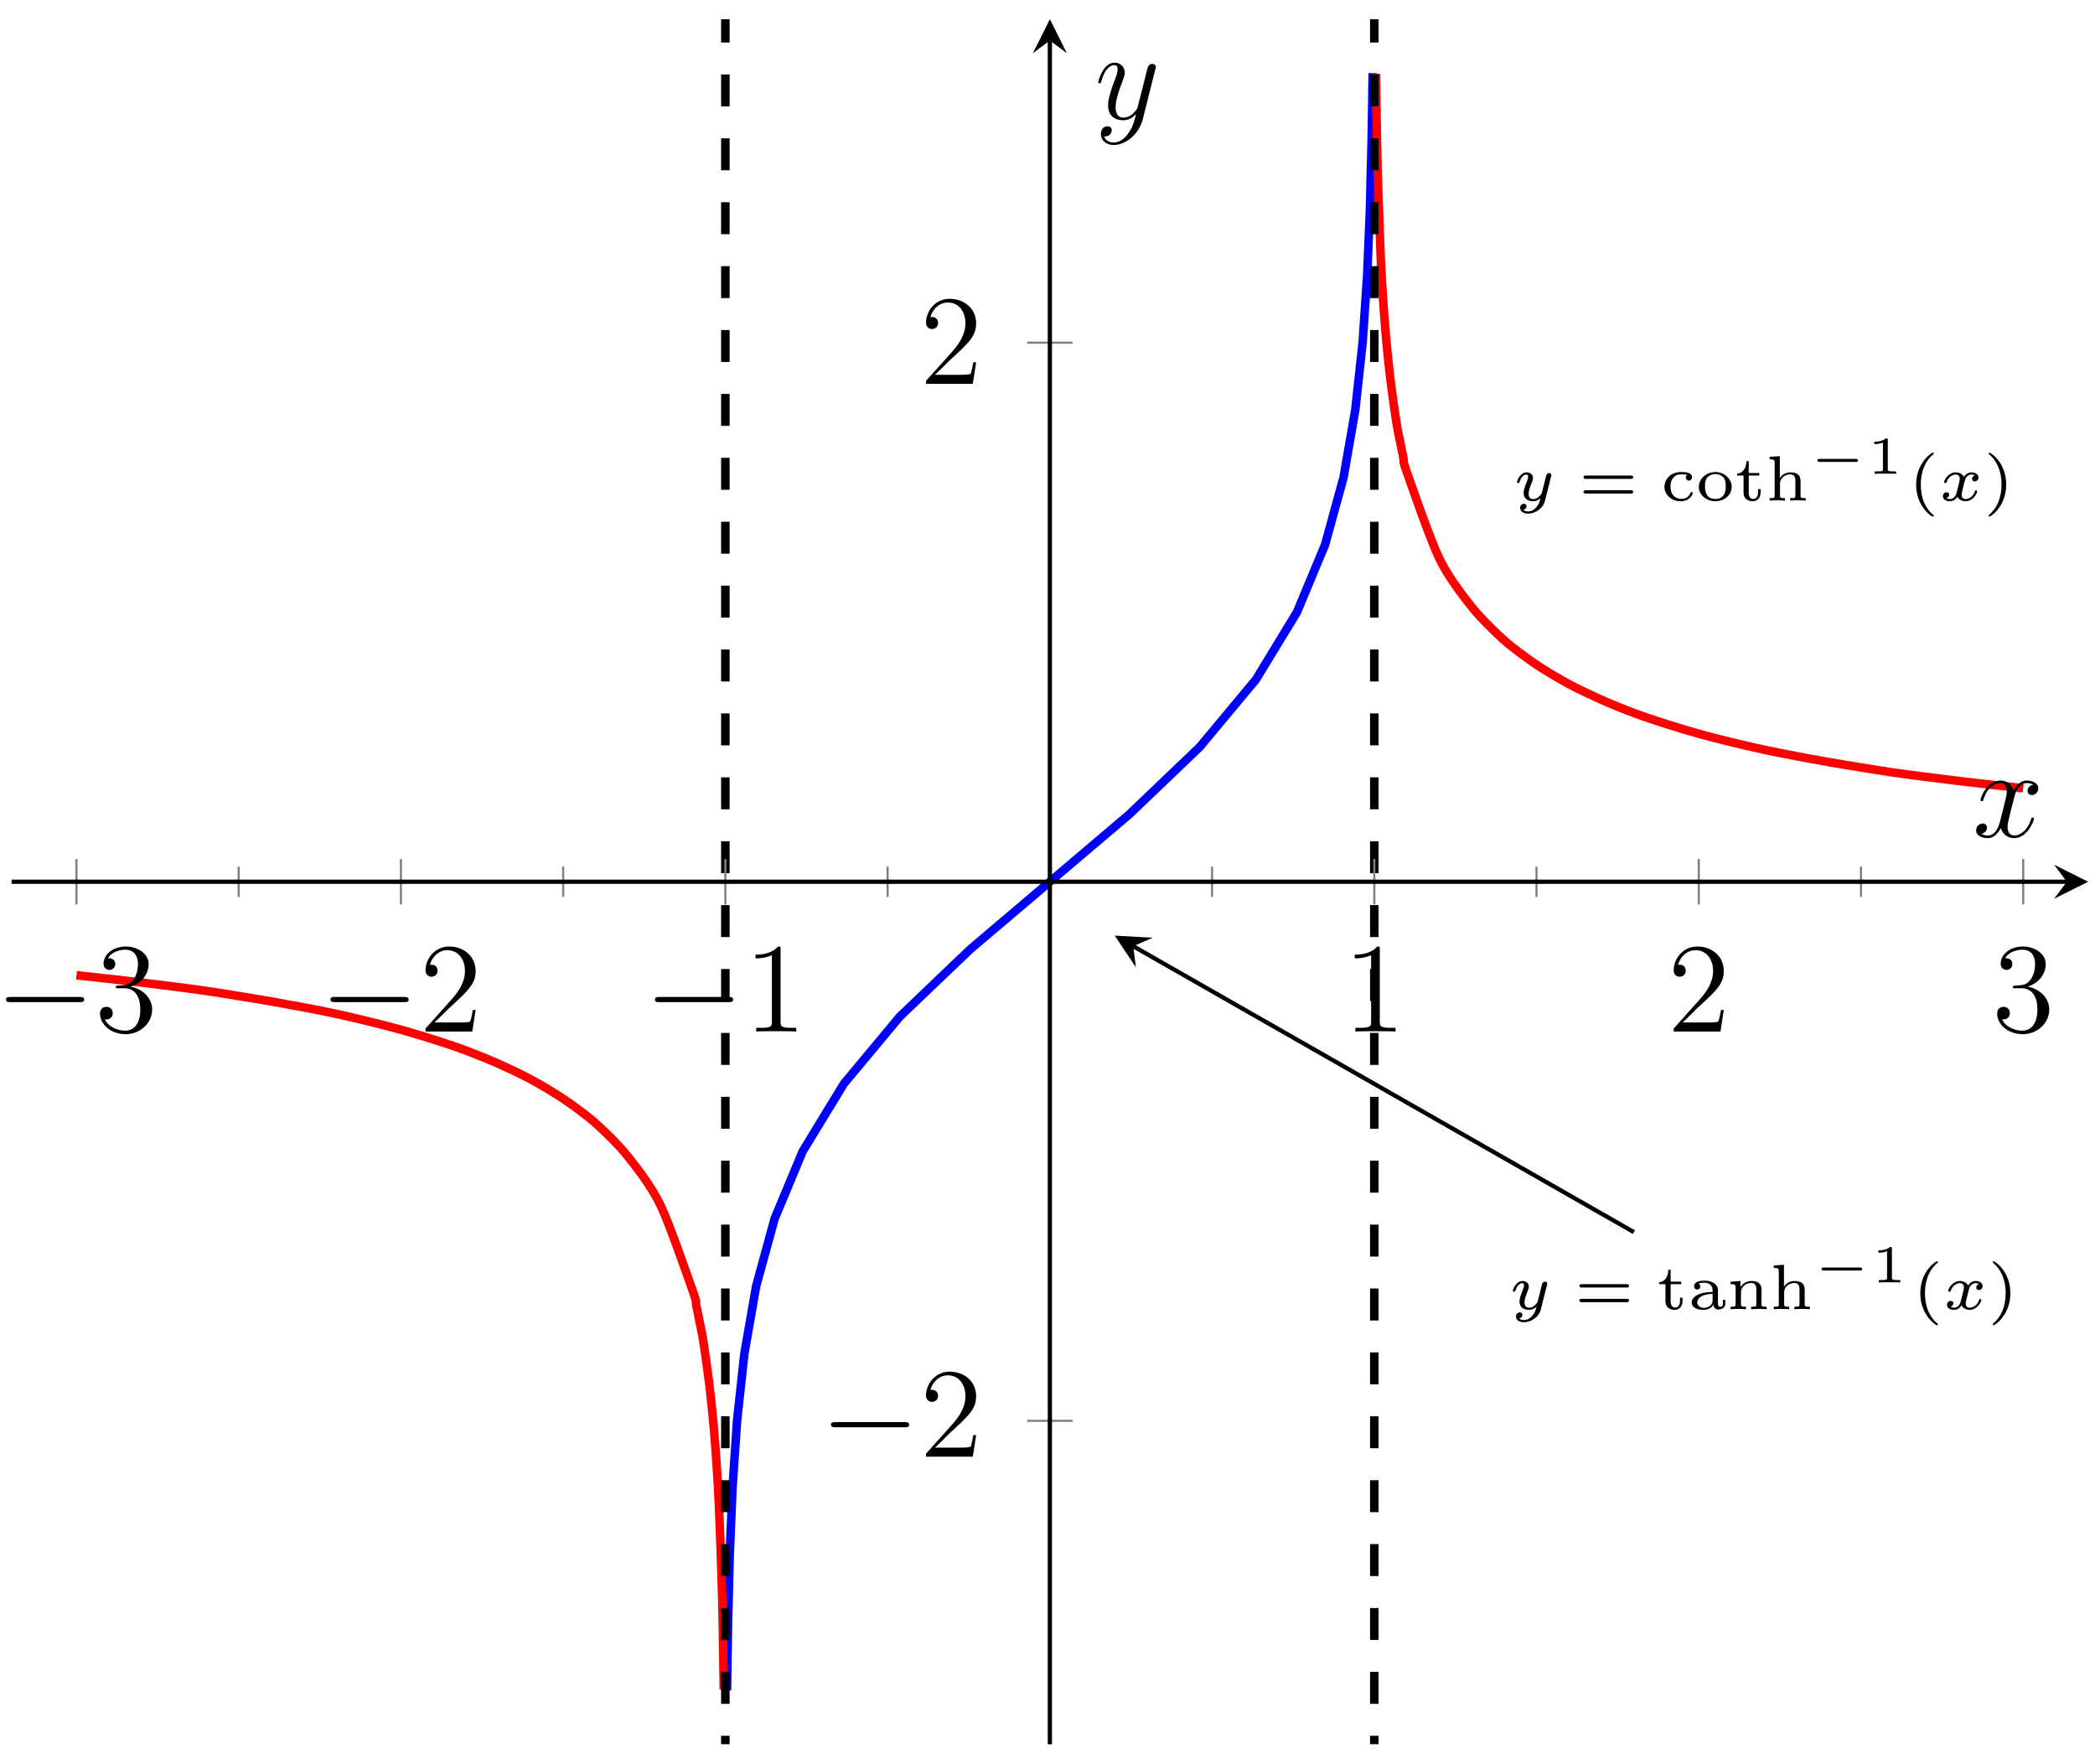 <?xml version="1.0" encoding="UTF-8"?>
<svg xmlns="http://www.w3.org/2000/svg" xmlns:xlink="http://www.w3.org/1999/xlink" width="196pt" height="165pt" viewBox="0 0 196 165" version="1.1">
<defs>
<g>
<symbol overflow="visible" id="glyph0-0">
<path style="stroke:none;" d=""/>
</symbol>
<symbol overflow="visible" id="glyph0-1">
<path style="stroke:none;" d="M 3.562 -2.297 C 3.578 -2.344 3.578 -2.359 3.578 -2.375 C 3.578 -2.453 3.531 -2.578 3.375 -2.578 C 3.266 -2.578 3.172 -2.516 3.125 -2.422 C 3.094 -2.391 3.062 -2.203 3.031 -2.094 L 2.719 -0.844 C 2.672 -0.672 2.656 -0.578 2.406 -0.359 C 2.344 -0.297 2.156 -0.141 1.891 -0.141 C 1.453 -0.141 1.453 -0.531 1.453 -0.641 C 1.453 -0.891 1.531 -1.172 1.797 -1.828 C 1.844 -1.969 1.859 -2.016 1.859 -2.125 C 1.859 -2.453 1.562 -2.641 1.266 -2.641 C 0.656 -2.641 0.359 -1.844 0.359 -1.719 C 0.359 -1.688 0.391 -1.641 0.469 -1.641 C 0.562 -1.641 0.578 -1.672 0.594 -1.719 C 0.766 -2.297 1.078 -2.438 1.25 -2.438 C 1.359 -2.438 1.406 -2.359 1.406 -2.219 C 1.406 -2.094 1.328 -1.891 1.266 -1.734 C 1.047 -1.203 0.984 -0.938 0.984 -0.719 C 0.984 -0.156 1.406 0.062 1.875 0.062 C 1.953 0.062 2.234 0.062 2.562 -0.219 C 2.484 0.109 2.422 0.344 2.141 0.656 C 2.031 0.781 1.766 1.016 1.406 1.016 C 1.344 1.016 1.094 1.016 0.953 0.859 C 1.219 0.812 1.25 0.578 1.25 0.531 C 1.25 0.359 1.125 0.297 1 0.297 C 0.859 0.297 0.656 0.422 0.656 0.688 C 0.656 0.984 0.938 1.219 1.406 1.219 C 2.047 1.219 2.812 0.75 2.984 0 Z M 3.562 -2.297 "/>
</symbol>
<symbol overflow="visible" id="glyph0-2">
<path style="stroke:none;" d="M 3.375 -2.359 C 3.156 -2.297 3.109 -2.125 3.109 -2.031 C 3.109 -1.844 3.266 -1.797 3.344 -1.797 C 3.531 -1.797 3.703 -1.938 3.703 -2.172 C 3.703 -2.5 3.344 -2.641 3.047 -2.641 C 2.641 -2.641 2.406 -2.328 2.344 -2.219 C 2.266 -2.375 2.031 -2.641 1.578 -2.641 C 0.891 -2.641 0.484 -1.922 0.484 -1.719 C 0.484 -1.688 0.516 -1.641 0.594 -1.641 C 0.688 -1.641 0.703 -1.672 0.719 -1.719 C 0.875 -2.203 1.281 -2.438 1.562 -2.438 C 1.859 -2.438 1.953 -2.25 1.953 -2.047 C 1.953 -1.984 1.953 -1.922 1.906 -1.734 C 1.766 -1.188 1.641 -0.641 1.609 -0.562 C 1.516 -0.344 1.297 -0.141 1.047 -0.141 C 1.016 -0.141 0.844 -0.141 0.703 -0.234 C 0.938 -0.312 0.969 -0.5 0.969 -0.547 C 0.969 -0.703 0.844 -0.781 0.719 -0.781 C 0.562 -0.781 0.375 -0.656 0.375 -0.406 C 0.375 -0.062 0.75 0.062 1.031 0.062 C 1.375 0.062 1.625 -0.172 1.734 -0.359 C 1.859 -0.109 2.141 0.062 2.484 0.062 C 3.188 0.062 3.578 -0.672 3.578 -0.859 C 3.578 -0.875 3.578 -0.953 3.469 -0.953 C 3.391 -0.953 3.375 -0.906 3.359 -0.844 C 3.188 -0.328 2.766 -0.141 2.5 -0.141 C 2.281 -0.141 2.125 -0.266 2.125 -0.516 C 2.125 -0.641 2.141 -0.766 2.203 -0.969 L 2.391 -1.75 C 2.453 -1.984 2.484 -2.094 2.609 -2.234 C 2.688 -2.328 2.844 -2.438 3.031 -2.438 C 3.062 -2.438 3.234 -2.438 3.375 -2.359 Z M 3.375 -2.359 "/>
</symbol>
<symbol overflow="visible" id="glyph1-0">
<path style="stroke:none;" d=""/>
</symbol>
<symbol overflow="visible" id="glyph1-1">
<path style="stroke:none;" d="M 4.891 -2.031 C 4.984 -2.031 5.109 -2.031 5.109 -2.188 C 5.109 -2.344 4.953 -2.344 4.859 -2.344 L 0.719 -2.344 C 0.641 -2.344 0.469 -2.344 0.469 -2.188 C 0.469 -2.031 0.609 -2.031 0.688 -2.031 Z M 4.859 -0.656 C 4.953 -0.656 5.109 -0.656 5.109 -0.812 C 5.109 -0.969 4.984 -0.969 4.891 -0.969 L 0.688 -0.969 C 0.609 -0.969 0.469 -0.969 0.469 -0.812 C 0.469 -0.656 0.641 -0.656 0.719 -0.656 Z M 4.859 -0.656 "/>
</symbol>
<symbol overflow="visible" id="glyph1-2">
<path style="stroke:none;" d="M 2.453 -2.406 C 2.391 -2.375 2.328 -2.297 2.328 -2.172 C 2.328 -2.016 2.438 -1.875 2.609 -1.875 C 2.797 -1.875 2.906 -2.016 2.906 -2.172 C 2.906 -2.656 2.281 -2.672 1.891 -2.672 C 0.797 -2.672 0.328 -1.875 0.328 -1.297 C 0.328 -0.547 0.984 0.062 1.828 0.062 C 2.781 0.062 2.984 -0.656 2.984 -0.719 C 2.984 -0.797 2.891 -0.797 2.875 -0.797 C 2.797 -0.797 2.781 -0.766 2.766 -0.719 C 2.719 -0.625 2.656 -0.453 2.453 -0.312 C 2.328 -0.219 2.125 -0.156 1.891 -0.156 C 1.438 -0.156 0.891 -0.484 0.891 -1.297 C 0.891 -1.562 0.938 -1.891 1.156 -2.141 C 1.422 -2.453 1.734 -2.453 1.922 -2.453 C 2.094 -2.453 2.297 -2.453 2.453 -2.406 Z M 2.453 -2.406 "/>
</symbol>
<symbol overflow="visible" id="glyph1-3">
<path style="stroke:none;" d="M 3.359 -1.281 C 3.359 -2.016 2.688 -2.672 1.828 -2.672 C 0.953 -2.672 0.281 -2.016 0.281 -1.281 C 0.281 -0.547 0.969 0.062 1.828 0.062 C 2.688 0.062 3.359 -0.547 3.359 -1.281 Z M 1.828 -0.156 C 0.859 -0.156 0.859 -1.047 0.859 -1.328 C 0.859 -1.516 0.859 -1.922 1.078 -2.172 C 1.281 -2.391 1.531 -2.484 1.828 -2.484 C 2.109 -2.484 2.375 -2.391 2.578 -2.172 C 2.797 -1.922 2.797 -1.516 2.797 -1.328 C 2.797 -1.047 2.797 -0.156 1.828 -0.156 Z M 1.828 -0.156 "/>
</symbol>
<symbol overflow="visible" id="glyph1-4">
<path style="stroke:none;" d="M 1.297 -2.344 L 2.281 -2.344 L 2.281 -2.578 L 1.297 -2.578 L 1.297 -3.688 L 1.078 -3.688 C 1.078 -3.141 0.812 -2.562 0.219 -2.531 L 0.219 -2.344 L 0.812 -2.344 L 0.812 -0.75 C 0.812 -0.125 1.281 0.062 1.688 0.062 C 2.094 0.062 2.406 -0.266 2.406 -0.75 L 2.406 -1.078 L 2.172 -1.078 L 2.172 -0.766 C 2.172 -0.344 1.953 -0.156 1.734 -0.156 C 1.297 -0.156 1.297 -0.641 1.297 -0.75 Z M 1.297 -2.344 "/>
</symbol>
<symbol overflow="visible" id="glyph1-5">
<path style="stroke:none;" d="M 3.266 -1.812 C 3.266 -2.391 2.938 -2.641 2.328 -2.641 C 1.703 -2.641 1.406 -2.234 1.328 -2.109 L 1.328 -4.156 L 0.375 -4.094 L 0.375 -3.859 C 0.797 -3.859 0.844 -3.812 0.844 -3.516 L 0.844 -0.484 C 0.844 -0.234 0.797 -0.234 0.375 -0.234 L 0.375 0 C 0.422 0 0.828 -0.031 1.094 -0.031 C 1.359 -0.031 1.766 0 1.812 0 L 1.812 -0.234 C 1.406 -0.234 1.344 -0.234 1.344 -0.484 L 1.344 -1.547 C 1.344 -2.203 1.906 -2.453 2.281 -2.453 C 2.688 -2.453 2.781 -2.203 2.781 -1.828 L 2.781 -0.484 C 2.781 -0.234 2.719 -0.234 2.297 -0.234 L 2.297 0 C 2.344 0 2.75 -0.031 3.016 -0.031 C 3.297 -0.031 3.688 0 3.75 0 L 3.75 -0.234 C 3.328 -0.234 3.266 -0.234 3.266 -0.484 Z M 3.266 -1.812 "/>
</symbol>
<symbol overflow="visible" id="glyph1-6">
<path style="stroke:none;" d="M 2.375 1.359 C 1.719 0.844 1.188 -0.094 1.188 -1.5 C 1.188 -2.875 1.719 -3.844 2.375 -4.344 C 2.375 -4.344 2.406 -4.375 2.406 -4.406 C 2.406 -4.438 2.375 -4.484 2.297 -4.484 C 2.203 -4.484 0.75 -3.547 0.75 -1.5 C 0.75 0.547 2.188 1.5 2.297 1.5 C 2.375 1.5 2.406 1.453 2.406 1.406 C 2.406 1.375 2.375 1.359 2.375 1.359 Z M 2.375 1.359 "/>
</symbol>
<symbol overflow="visible" id="glyph1-7">
<path style="stroke:none;" d="M 2.125 -1.5 C 2.125 -3.547 0.688 -4.484 0.562 -4.484 C 0.5 -4.484 0.484 -4.438 0.484 -4.406 C 0.484 -4.375 0.484 -4.359 0.594 -4.266 C 1.125 -3.812 1.688 -2.922 1.688 -1.5 C 1.688 -0.234 1.25 0.719 0.562 1.297 C 0.484 1.375 0.484 1.375 0.484 1.406 C 0.484 1.438 0.5 1.5 0.562 1.5 C 0.672 1.5 2.125 0.562 2.125 -1.5 Z M 2.125 -1.5 "/>
</symbol>
<symbol overflow="visible" id="glyph1-8">
<path style="stroke:none;" d="M 2.844 -1.781 C 2.844 -2.344 2.281 -2.672 1.609 -2.672 C 1.312 -2.672 0.609 -2.641 0.609 -2.141 C 0.609 -1.969 0.719 -1.844 0.906 -1.844 C 1.078 -1.844 1.188 -1.969 1.188 -2.125 C 1.188 -2.234 1.141 -2.344 1.031 -2.391 C 1.234 -2.484 1.531 -2.484 1.594 -2.484 C 2.016 -2.484 2.344 -2.219 2.344 -1.766 L 2.344 -1.609 C 2.078 -1.609 1.594 -1.594 1.156 -1.438 C 0.766 -1.297 0.391 -1.031 0.391 -0.625 C 0.391 -0.094 1.016 0.062 1.484 0.062 C 1.984 0.062 2.281 -0.188 2.422 -0.422 C 2.453 -0.109 2.656 0.031 2.859 0.031 C 2.891 0.031 3.531 0.031 3.531 -0.531 L 3.531 -0.875 L 3.312 -0.875 L 3.312 -0.547 C 3.312 -0.484 3.312 -0.219 3.078 -0.219 C 2.844 -0.219 2.844 -0.484 2.844 -0.547 Z M 2.344 -0.844 C 2.344 -0.234 1.734 -0.125 1.531 -0.125 C 1.219 -0.125 0.906 -0.328 0.906 -0.625 C 0.906 -0.969 1.234 -1.406 2.344 -1.438 Z M 2.344 -0.844 "/>
</symbol>
<symbol overflow="visible" id="glyph1-9">
<path style="stroke:none;" d="M 3.266 -1.812 C 3.266 -2.391 2.938 -2.641 2.328 -2.641 C 1.812 -2.641 1.484 -2.359 1.297 -2.078 L 1.297 -2.641 L 0.375 -2.578 L 0.375 -2.344 C 0.797 -2.344 0.844 -2.297 0.844 -2 L 0.844 -0.484 C 0.844 -0.234 0.797 -0.234 0.375 -0.234 L 0.375 0 C 0.422 0 0.828 -0.031 1.094 -0.031 C 1.359 -0.031 1.766 0 1.812 0 L 1.812 -0.234 C 1.406 -0.234 1.344 -0.234 1.344 -0.484 L 1.344 -1.547 C 1.344 -2.203 1.906 -2.453 2.281 -2.453 C 2.688 -2.453 2.781 -2.203 2.781 -1.828 L 2.781 -0.484 C 2.781 -0.234 2.719 -0.234 2.297 -0.234 L 2.297 0 C 2.344 0 2.75 -0.031 3.016 -0.031 C 3.297 -0.031 3.688 0 3.75 0 L 3.75 -0.234 C 3.328 -0.234 3.266 -0.234 3.266 -0.484 Z M 3.266 -1.812 "/>
</symbol>
<symbol overflow="visible" id="glyph2-0">
<path style="stroke:none;" d=""/>
</symbol>
<symbol overflow="visible" id="glyph2-1">
<path style="stroke:none;" d="M 4.391 -1.109 C 4.469 -1.109 4.594 -1.109 4.594 -1.25 C 4.594 -1.391 4.469 -1.391 4.391 -1.391 L 1.016 -1.391 C 0.938 -1.391 0.797 -1.391 0.797 -1.25 C 0.797 -1.109 0.938 -1.109 1.016 -1.109 Z M 4.391 -1.109 "/>
</symbol>
<symbol overflow="visible" id="glyph3-0">
<path style="stroke:none;" d=""/>
</symbol>
<symbol overflow="visible" id="glyph3-1">
<path style="stroke:none;" d="M 1.984 -3.172 C 1.984 -3.312 1.969 -3.312 1.797 -3.312 C 1.453 -3 0.891 -3 0.797 -3 L 0.719 -3 L 0.719 -2.781 L 0.797 -2.781 C 0.906 -2.781 1.234 -2.797 1.531 -2.922 L 1.531 -0.422 C 1.531 -0.281 1.531 -0.219 1 -0.219 L 0.75 -0.219 L 0.75 0 C 1.016 -0.016 1.469 -0.016 1.75 -0.016 C 2.047 -0.016 2.484 -0.016 2.766 0 L 2.766 -0.219 L 2.516 -0.219 C 1.984 -0.219 1.984 -0.281 1.984 -0.422 Z M 1.984 -3.172 "/>
</symbol>
<symbol overflow="visible" id="glyph4-0">
<path style="stroke:none;" d=""/>
</symbol>
<symbol overflow="visible" id="glyph4-1">
<path style="stroke:none;" d="M 7.875 -2.75 C 8.078 -2.75 8.297 -2.75 8.297 -2.984 C 8.297 -3.234 8.078 -3.234 7.875 -3.234 L 1.406 -3.234 C 1.203 -3.234 0.984 -3.234 0.984 -2.984 C 0.984 -2.75 1.203 -2.75 1.406 -2.75 Z M 7.875 -2.75 "/>
</symbol>
<symbol overflow="visible" id="glyph5-0">
<path style="stroke:none;" d=""/>
</symbol>
<symbol overflow="visible" id="glyph5-1">
<path style="stroke:none;" d="M 2.203 -4.297 C 2 -4.281 1.953 -4.266 1.953 -4.156 C 1.953 -4.047 2.016 -4.047 2.219 -4.047 L 2.766 -4.047 C 3.797 -4.047 4.25 -3.203 4.25 -2.062 C 4.25 -0.484 3.438 -0.078 2.844 -0.078 C 2.266 -0.078 1.297 -0.344 0.938 -1.141 C 1.328 -1.078 1.672 -1.297 1.672 -1.719 C 1.672 -2.062 1.422 -2.312 1.094 -2.312 C 0.797 -2.312 0.484 -2.141 0.484 -1.688 C 0.484 -0.625 1.547 0.25 2.875 0.25 C 4.297 0.25 5.359 -0.844 5.359 -2.047 C 5.359 -3.141 4.469 -4 3.328 -4.203 C 4.359 -4.5 5.031 -5.375 5.031 -6.312 C 5.031 -7.25 4.047 -7.953 2.891 -7.953 C 1.703 -7.953 0.812 -7.219 0.812 -6.344 C 0.812 -5.875 1.188 -5.766 1.359 -5.766 C 1.609 -5.766 1.906 -5.953 1.906 -6.312 C 1.906 -6.688 1.609 -6.859 1.344 -6.859 C 1.281 -6.859 1.25 -6.859 1.219 -6.844 C 1.672 -7.656 2.797 -7.656 2.859 -7.656 C 3.25 -7.656 4.031 -7.484 4.031 -6.312 C 4.031 -6.078 4 -5.422 3.641 -4.906 C 3.281 -4.375 2.875 -4.344 2.562 -4.328 Z M 2.203 -4.297 "/>
</symbol>
<symbol overflow="visible" id="glyph5-2">
<path style="stroke:none;" d="M 5.266 -2.016 L 5 -2.016 C 4.953 -1.812 4.859 -1.141 4.75 -0.953 C 4.656 -0.844 3.984 -0.844 3.625 -0.844 L 1.406 -0.844 C 1.734 -1.125 2.469 -1.891 2.766 -2.172 C 4.594 -3.844 5.266 -4.469 5.266 -5.656 C 5.266 -7.031 4.172 -7.953 2.781 -7.953 C 1.406 -7.953 0.578 -6.766 0.578 -5.734 C 0.578 -5.125 1.109 -5.125 1.141 -5.125 C 1.406 -5.125 1.703 -5.312 1.703 -5.688 C 1.703 -6.031 1.484 -6.25 1.141 -6.25 C 1.047 -6.25 1.016 -6.25 0.984 -6.234 C 1.203 -7.047 1.859 -7.609 2.625 -7.609 C 3.641 -7.609 4.266 -6.75 4.266 -5.656 C 4.266 -4.641 3.688 -3.75 3 -2.984 L 0.578 -0.281 L 0.578 0 L 4.953 0 Z M 5.266 -2.016 "/>
</symbol>
<symbol overflow="visible" id="glyph5-3">
<path style="stroke:none;" d="M 3.438 -7.656 C 3.438 -7.938 3.438 -7.953 3.203 -7.953 C 2.922 -7.625 2.312 -7.188 1.094 -7.188 L 1.094 -6.844 C 1.359 -6.844 1.953 -6.844 2.625 -7.141 L 2.625 -0.922 C 2.625 -0.484 2.578 -0.344 1.531 -0.344 L 1.156 -0.344 L 1.156 0 C 1.484 -0.031 2.641 -0.031 3.031 -0.031 C 3.438 -0.031 4.578 -0.031 4.906 0 L 4.906 -0.344 L 4.531 -0.344 C 3.484 -0.344 3.438 -0.484 3.438 -0.922 Z M 3.438 -7.656 "/>
</symbol>
<symbol overflow="visible" id="glyph6-0">
<path style="stroke:none;" d=""/>
</symbol>
<symbol overflow="visible" id="glyph6-1">
<path style="stroke:none;" d="M 5.672 -4.875 C 5.281 -4.812 5.141 -4.516 5.141 -4.297 C 5.141 -4 5.359 -3.906 5.531 -3.906 C 5.891 -3.906 6.141 -4.219 6.141 -4.547 C 6.141 -5.047 5.562 -5.266 5.062 -5.266 C 4.344 -5.266 3.938 -4.547 3.828 -4.328 C 3.547 -5.219 2.812 -5.266 2.594 -5.266 C 1.375 -5.266 0.734 -3.703 0.734 -3.438 C 0.734 -3.391 0.781 -3.328 0.859 -3.328 C 0.953 -3.328 0.984 -3.406 1 -3.453 C 1.406 -4.781 2.219 -5.031 2.562 -5.031 C 3.094 -5.031 3.203 -4.531 3.203 -4.25 C 3.203 -3.984 3.125 -3.703 2.984 -3.125 L 2.578 -1.5 C 2.406 -0.781 2.062 -0.125 1.422 -0.125 C 1.359 -0.125 1.062 -0.125 0.812 -0.281 C 1.25 -0.359 1.344 -0.719 1.344 -0.859 C 1.344 -1.094 1.156 -1.25 0.938 -1.25 C 0.641 -1.25 0.328 -0.984 0.328 -0.609 C 0.328 -0.109 0.891 0.125 1.406 0.125 C 1.984 0.125 2.391 -0.328 2.641 -0.828 C 2.828 -0.125 3.438 0.125 3.875 0.125 C 5.094 0.125 5.734 -1.453 5.734 -1.703 C 5.734 -1.766 5.688 -1.812 5.625 -1.812 C 5.516 -1.812 5.5 -1.75 5.469 -1.656 C 5.141 -0.609 4.453 -0.125 3.906 -0.125 C 3.484 -0.125 3.266 -0.438 3.266 -0.922 C 3.266 -1.188 3.312 -1.375 3.5 -2.156 L 3.922 -3.797 C 4.094 -4.5 4.5 -5.031 5.062 -5.031 C 5.078 -5.031 5.422 -5.031 5.672 -4.875 Z M 5.672 -4.875 "/>
</symbol>
<symbol overflow="visible" id="glyph6-2">
<path style="stroke:none;" d="M 3.141 1.344 C 2.828 1.797 2.359 2.203 1.766 2.203 C 1.625 2.203 1.047 2.172 0.875 1.625 C 0.906 1.641 0.969 1.641 0.984 1.641 C 1.344 1.641 1.594 1.328 1.594 1.047 C 1.594 0.781 1.359 0.688 1.188 0.688 C 0.984 0.688 0.578 0.828 0.578 1.406 C 0.578 2.016 1.094 2.438 1.766 2.438 C 2.969 2.438 4.172 1.344 4.5 0.016 L 5.672 -4.656 C 5.688 -4.703 5.719 -4.781 5.719 -4.859 C 5.719 -5.031 5.562 -5.156 5.391 -5.156 C 5.281 -5.156 5.031 -5.109 4.938 -4.75 L 4.047 -1.234 C 4 -1.016 4 -0.984 3.891 -0.859 C 3.656 -0.531 3.266 -0.125 2.688 -0.125 C 2.016 -0.125 1.953 -0.781 1.953 -1.094 C 1.953 -1.781 2.281 -2.703 2.609 -3.562 C 2.734 -3.906 2.812 -4.078 2.812 -4.312 C 2.812 -4.812 2.453 -5.266 1.859 -5.266 C 0.766 -5.266 0.328 -3.531 0.328 -3.438 C 0.328 -3.391 0.375 -3.328 0.453 -3.328 C 0.562 -3.328 0.578 -3.375 0.625 -3.547 C 0.906 -4.547 1.359 -5.031 1.828 -5.031 C 1.938 -5.031 2.141 -5.031 2.141 -4.641 C 2.141 -4.328 2.016 -3.984 1.828 -3.531 C 1.25 -1.953 1.25 -1.562 1.25 -1.281 C 1.25 -0.141 2.062 0.125 2.656 0.125 C 3 0.125 3.438 0.016 3.844 -0.438 L 3.859 -0.422 C 3.688 0.281 3.562 0.75 3.141 1.344 Z M 3.141 1.344 "/>
</symbol>
</g>
<clipPath id="clip1">
  <path d="M 56 1.797 L 140 1.797 L 140 163.184 L 56 163.184 Z M 56 1.797 "/>
</clipPath>
<clipPath id="clip2">
  <path d="M 117 1.797 L 195.359 1.797 L 195.359 86 L 117 86 Z M 117 1.797 "/>
</clipPath>
<clipPath id="clip3">
  <path d="M 1.082 79 L 79 79 L 79 163.184 L 1.082 163.184 Z M 1.082 79 "/>
</clipPath>
<clipPath id="clip4">
  <path d="M 67 1.797 L 69 1.797 L 69 163.184 L 67 163.184 Z M 67 1.797 "/>
</clipPath>
<clipPath id="clip5">
  <path d="M 128 1.797 L 129 1.797 L 129 163.184 L 128 163.184 Z M 128 1.797 "/>
</clipPath>
</defs>
<g id="surface1">
<g clip-path="url(#clip1)" clip-rule="nonzero">
<path style="fill:none;stroke-width:0.797;stroke-linecap:butt;stroke-linejoin:miter;stroke:rgb(0%,0%,100%);stroke-opacity:1;stroke-miterlimit:10;" d="M 66.932 50.435 L 67.03 56.74 L 67.186 63.041 L 67.448 69.346 L 67.874 75.65 L 68.561 81.955 L 69.663 88.26 L 71.389 94.564 L 74.018 100.869 L 77.858 107.174 L 83.111 113.478 L 89.705 119.779 L 97.139 126.084 L 104.568 132.388 L 111.162 138.693 L 116.416 144.998 L 120.255 151.303 L 122.884 157.607 L 124.615 163.912 L 125.712 170.217 L 126.4 176.517 L 126.825 182.822 L 127.087 189.127 L 127.243 195.431 L 127.341 201.736 " transform="matrix(1,0,0,-1,1.082,208.576)"/>
</g>
<g clip-path="url(#clip2)" clip-rule="nonzero">
<path style="fill:none;stroke-width:0.797;stroke-linecap:butt;stroke-linejoin:miter;stroke:rgb(100%,0%,0%);stroke-opacity:1;stroke-miterlimit:10;" d="M 127.646 201.662 C 127.646 201.662 127.732 195.314 127.794 192.912 C 127.861 190.506 128.017 186.224 128.099 184.338 C 128.185 182.447 128.318 180.482 128.404 179.295 C 128.486 178.103 128.622 176.638 128.708 175.763 C 128.79 174.888 128.927 173.689 129.009 172.99 C 129.095 172.291 129.228 171.314 129.314 170.721 C 129.4 170.123 129.532 169.193 129.618 168.701 C 129.7 168.213 129.837 167.607 129.919 167.189 C 130.005 166.767 130.142 166.06 130.224 165.678 C 130.31 165.291 130.064 165.709 130.529 164.416 C 130.989 163.119 132.72 158.096 133.564 156.346 C 134.407 154.596 135.755 152.869 136.599 151.806 C 137.442 150.744 138.794 149.431 139.634 148.681 C 140.478 147.928 141.829 146.955 142.669 146.385 C 143.513 145.814 144.864 145.025 145.704 144.568 C 146.548 144.115 147.899 143.482 148.739 143.107 C 149.583 142.732 150.934 142.185 151.778 141.873 C 152.618 141.556 153.969 141.107 154.813 140.838 C 155.653 140.568 157.005 140.162 157.848 139.928 C 158.688 139.693 160.04 139.353 160.883 139.146 C 161.727 138.939 163.075 138.623 163.918 138.443 C 164.762 138.26 166.114 137.998 166.954 137.838 C 167.797 137.674 169.149 137.428 169.989 137.283 C 170.832 137.135 172.184 136.912 173.024 136.779 C 173.867 136.642 175.219 136.42 176.059 136.299 C 176.903 136.178 178.254 136.002 179.098 135.896 C 179.938 135.787 181.289 135.619 182.133 135.517 C 182.973 135.416 184.324 135.26 185.168 135.162 C 186.008 135.068 188.203 134.834 188.203 134.834 " transform="matrix(1,0,0,-1,1.082,208.576)"/>
</g>
<g clip-path="url(#clip3)" clip-rule="nonzero">
<path style="fill:none;stroke-width:0.797;stroke-linecap:butt;stroke-linejoin:miter;stroke:rgb(100%,0%,0%);stroke-opacity:1;stroke-miterlimit:10;" d="M 6.07 117.334 C 6.07 117.334 8.265 117.103 9.105 117.006 C 9.949 116.912 11.3 116.756 12.14 116.654 C 12.984 116.553 14.336 116.385 15.179 116.275 C 16.019 116.166 17.371 115.994 18.214 115.873 C 19.054 115.752 20.406 115.529 21.249 115.392 C 22.089 115.256 23.441 115.037 24.285 114.888 C 25.128 114.74 26.476 114.494 27.32 114.334 C 28.163 114.174 29.511 113.912 30.355 113.728 C 31.198 113.549 32.55 113.228 33.39 113.021 C 34.234 112.818 35.585 112.474 36.425 112.24 C 37.269 112.006 38.62 111.603 39.46 111.334 C 40.304 111.064 41.655 110.615 42.499 110.299 C 43.339 109.986 44.69 109.439 45.534 109.064 C 46.374 108.689 47.725 108.056 48.569 107.599 C 49.409 107.146 50.761 106.357 51.604 105.787 C 52.448 105.217 53.796 104.244 54.639 103.49 C 55.483 102.74 56.835 101.428 57.674 100.365 C 58.518 99.299 59.87 97.576 60.71 95.826 C 61.553 94.076 63.284 89.049 63.745 87.756 C 64.21 86.459 63.967 86.881 64.049 86.494 C 64.135 86.111 64.268 85.4 64.354 84.982 C 64.436 84.56 64.573 83.959 64.659 83.467 C 64.741 82.978 64.877 82.045 64.96 81.451 C 65.045 80.857 65.178 79.881 65.264 79.181 C 65.346 78.482 65.483 77.283 65.569 76.408 C 65.651 75.533 65.788 74.068 65.87 72.877 C 65.956 71.689 66.088 69.724 66.174 67.834 C 66.26 65.943 66.417 61.662 66.479 59.26 C 66.542 56.857 66.631 50.51 66.631 50.51 " transform="matrix(1,0,0,-1,1.082,208.576)"/>
</g>
<g style="fill:rgb(0%,0%,0%);fill-opacity:1;">
  <use xlink:href="#glyph0-1" x="141.562" y="46.833"/>
</g>
<g style="fill:rgb(0%,0%,0%);fill-opacity:1;">
  <use xlink:href="#glyph1-1" x="147.683" y="46.833"/>
</g>
<g style="fill:rgb(0%,0%,0%);fill-opacity:1;">
  <use xlink:href="#glyph1-2" x="155.39" y="46.833"/>
  <use xlink:href="#glyph1-3" x="158.655" y="46.833"/>
  <use xlink:href="#glyph1-4" x="162.308" y="46.833"/>
  <use xlink:href="#glyph1-5" x="165.186" y="46.833"/>
</g>
<g style="fill:rgb(0%,0%,0%);fill-opacity:1;">
  <use xlink:href="#glyph2-1" x="169.232" y="44.325"/>
</g>
<g style="fill:rgb(0%,0%,0%);fill-opacity:1;">
  <use xlink:href="#glyph3-1" x="174.629" y="44.325"/>
</g>
<g style="fill:rgb(0%,0%,0%);fill-opacity:1;">
  <use xlink:href="#glyph1-6" x="178.517" y="46.833"/>
</g>
<g style="fill:rgb(0%,0%,0%);fill-opacity:1;">
  <use xlink:href="#glyph0-2" x="181.395" y="46.833"/>
</g>
<g style="fill:rgb(0%,0%,0%);fill-opacity:1;">
  <use xlink:href="#glyph1-7" x="185.567" y="46.833"/>
</g>
<g style="fill:rgb(0%,0%,0%);fill-opacity:1;">
  <use xlink:href="#glyph0-1" x="141.175" y="122.484"/>
</g>
<g style="fill:rgb(0%,0%,0%);fill-opacity:1;">
  <use xlink:href="#glyph1-1" x="147.296" y="122.484"/>
</g>
<g style="fill:rgb(0%,0%,0%);fill-opacity:1;">
  <use xlink:href="#glyph1-4" x="155.003" y="122.484"/>
  <use xlink:href="#glyph1-8" x="157.881" y="122.484"/>
  <use xlink:href="#glyph1-9" x="161.534" y="122.484"/>
  <use xlink:href="#glyph1-5" x="165.574" y="122.484"/>
</g>
<g style="fill:rgb(0%,0%,0%);fill-opacity:1;">
  <use xlink:href="#glyph2-1" x="169.62" y="119.976"/>
</g>
<g style="fill:rgb(0%,0%,0%);fill-opacity:1;">
  <use xlink:href="#glyph3-1" x="175.016" y="119.976"/>
</g>
<g style="fill:rgb(0%,0%,0%);fill-opacity:1;">
  <use xlink:href="#glyph1-6" x="178.905" y="122.484"/>
</g>
<g style="fill:rgb(0%,0%,0%);fill-opacity:1;">
  <use xlink:href="#glyph0-2" x="181.783" y="122.484"/>
</g>
<g style="fill:rgb(0%,0%,0%);fill-opacity:1;">
  <use xlink:href="#glyph1-7" x="185.955" y="122.484"/>
</g>
<path style="fill:none;stroke-width:0.399;stroke-linecap:butt;stroke-linejoin:miter;stroke:rgb(0%,0%,0%);stroke-opacity:1;stroke-miterlimit:10;" d="M 151.778 93.303 L 104.939 120.053 " transform="matrix(1,0,0,-1,1.082,208.576)"/>
<path style=" stroke:none;fill-rule:nonzero;fill:rgb(0%,0%,0%);fill-opacity:1;" d="M 104.293 87.535 L 106.27 90.5 L 106.023 88.523 L 107.852 87.73 "/>
<g clip-path="url(#clip4)" clip-rule="nonzero">
<path style="fill:none;stroke-width:0.797;stroke-linecap:butt;stroke-linejoin:miter;stroke:rgb(0%,0%,0%);stroke-opacity:1;stroke-dasharray:2.989,2.989;stroke-miterlimit:10;" d="M 66.78 7.326 L 66.78 244.842 " transform="matrix(1,0,0,-1,1.082,208.576)"/>
</g>
<g clip-path="url(#clip5)" clip-rule="nonzero">
<path style="fill:none;stroke-width:0.797;stroke-linecap:butt;stroke-linejoin:miter;stroke:rgb(0%,0%,0%);stroke-opacity:1;stroke-dasharray:2.989,2.989;stroke-miterlimit:10;" d="M 127.493 7.326 L 127.493 244.842 " transform="matrix(1,0,0,-1,1.082,208.576)"/>
</g>
<path style="fill:none;stroke-width:0.199;stroke-linecap:butt;stroke-linejoin:miter;stroke:rgb(50%,50%,50%);stroke-opacity:1;stroke-miterlimit:10;" d="M 21.249 124.666 L 21.249 127.502 M 51.604 124.666 L 51.604 127.502 M 81.959 124.666 L 81.959 127.502 M 112.314 124.666 L 112.314 127.502 M 142.669 124.666 L 142.669 127.502 M 173.024 124.666 L 173.024 127.502 " transform="matrix(1,0,0,-1,1.082,208.576)"/>
<path style="fill:none;stroke-width:0.199;stroke-linecap:butt;stroke-linejoin:miter;stroke:rgb(50%,50%,50%);stroke-opacity:1;stroke-miterlimit:10;" d="M 6.07 123.959 L 6.07 128.213 M 36.425 123.959 L 36.425 128.213 M 66.78 123.959 L 66.78 128.213 M 127.493 123.959 L 127.493 128.213 M 157.848 123.959 L 157.848 128.213 M 188.203 123.959 L 188.203 128.213 " transform="matrix(1,0,0,-1,1.082,208.576)"/>
<path style="fill:none;stroke-width:0.199;stroke-linecap:butt;stroke-linejoin:miter;stroke:rgb(50%,50%,50%);stroke-opacity:1;stroke-miterlimit:10;" d="M 95.721 126.084 L 98.553 126.084 " transform="matrix(1,0,0,-1,1.082,208.576)"/>
<path style="fill:none;stroke-width:0.199;stroke-linecap:butt;stroke-linejoin:miter;stroke:rgb(50%,50%,50%);stroke-opacity:1;stroke-miterlimit:10;" d="M 95.01 75.65 L 99.264 75.65 M 95.01 176.517 L 99.264 176.517 " transform="matrix(1,0,0,-1,1.082,208.576)"/>
<path style="fill:none;stroke-width:0.399;stroke-linecap:butt;stroke-linejoin:miter;stroke:rgb(0%,0%,0%);stroke-opacity:1;stroke-miterlimit:10;" d="M -0 126.084 L 192.281 126.084 " transform="matrix(1,0,0,-1,1.082,208.576)"/>
<path style=" stroke:none;fill-rule:nonzero;fill:rgb(0%,0%,0%);fill-opacity:1;" d="M 195.359 82.492 L 192.172 80.898 L 193.367 82.492 L 192.172 84.086 "/>
<path style="fill:none;stroke-width:0.399;stroke-linecap:butt;stroke-linejoin:miter;stroke:rgb(0%,0%,0%);stroke-opacity:1;stroke-miterlimit:10;" d="M 97.139 45.392 L 97.139 204.787 " transform="matrix(1,0,0,-1,1.082,208.576)"/>
<path style=" stroke:none;fill-rule:nonzero;fill:rgb(0%,0%,0%);fill-opacity:1;" d="M 98.223 1.797 L 96.629 4.984 L 98.223 3.789 L 99.816 4.984 "/>
<g style="fill:rgb(0%,0%,0%);fill-opacity:1;">
  <use xlink:href="#glyph4-1" x="-0.423" y="96.505"/>
</g>
<g style="fill:rgb(0%,0%,0%);fill-opacity:1;">
  <use xlink:href="#glyph5-1" x="8.876" y="96.505"/>
</g>
<g style="fill:rgb(0%,0%,0%);fill-opacity:1;">
  <use xlink:href="#glyph4-1" x="29.934" y="96.505"/>
</g>
<g style="fill:rgb(0%,0%,0%);fill-opacity:1;">
  <use xlink:href="#glyph5-2" x="39.233" y="96.505"/>
</g>
<g style="fill:rgb(0%,0%,0%);fill-opacity:1;">
  <use xlink:href="#glyph4-1" x="60.289" y="96.505"/>
</g>
<g style="fill:rgb(0%,0%,0%);fill-opacity:1;">
  <use xlink:href="#glyph5-3" x="69.589" y="96.505"/>
</g>
<g style="fill:rgb(0%,0%,0%);fill-opacity:1;">
  <use xlink:href="#glyph5-3" x="125.651" y="96.505"/>
</g>
<g style="fill:rgb(0%,0%,0%);fill-opacity:1;">
  <use xlink:href="#glyph5-2" x="156.006" y="96.505"/>
</g>
<g style="fill:rgb(0%,0%,0%);fill-opacity:1;">
  <use xlink:href="#glyph5-1" x="186.362" y="96.505"/>
</g>
<g style="fill:rgb(0%,0%,0%);fill-opacity:1;">
  <use xlink:href="#glyph4-1" x="76.759" y="136.279"/>
</g>
<g style="fill:rgb(0%,0%,0%);fill-opacity:1;">
  <use xlink:href="#glyph5-2" x="86.058" y="136.279"/>
</g>
<g style="fill:rgb(0%,0%,0%);fill-opacity:1;">
  <use xlink:href="#glyph5-2" x="86.058" y="35.909"/>
</g>
<g style="fill:rgb(0%,0%,0%);fill-opacity:1;">
  <use xlink:href="#glyph6-1" x="184.552" y="78.29"/>
</g>
<g style="fill:rgb(0%,0%,0%);fill-opacity:1;">
  <use xlink:href="#glyph6-2" x="102.419" y="11.128"/>
</g>
</g>
</svg>
